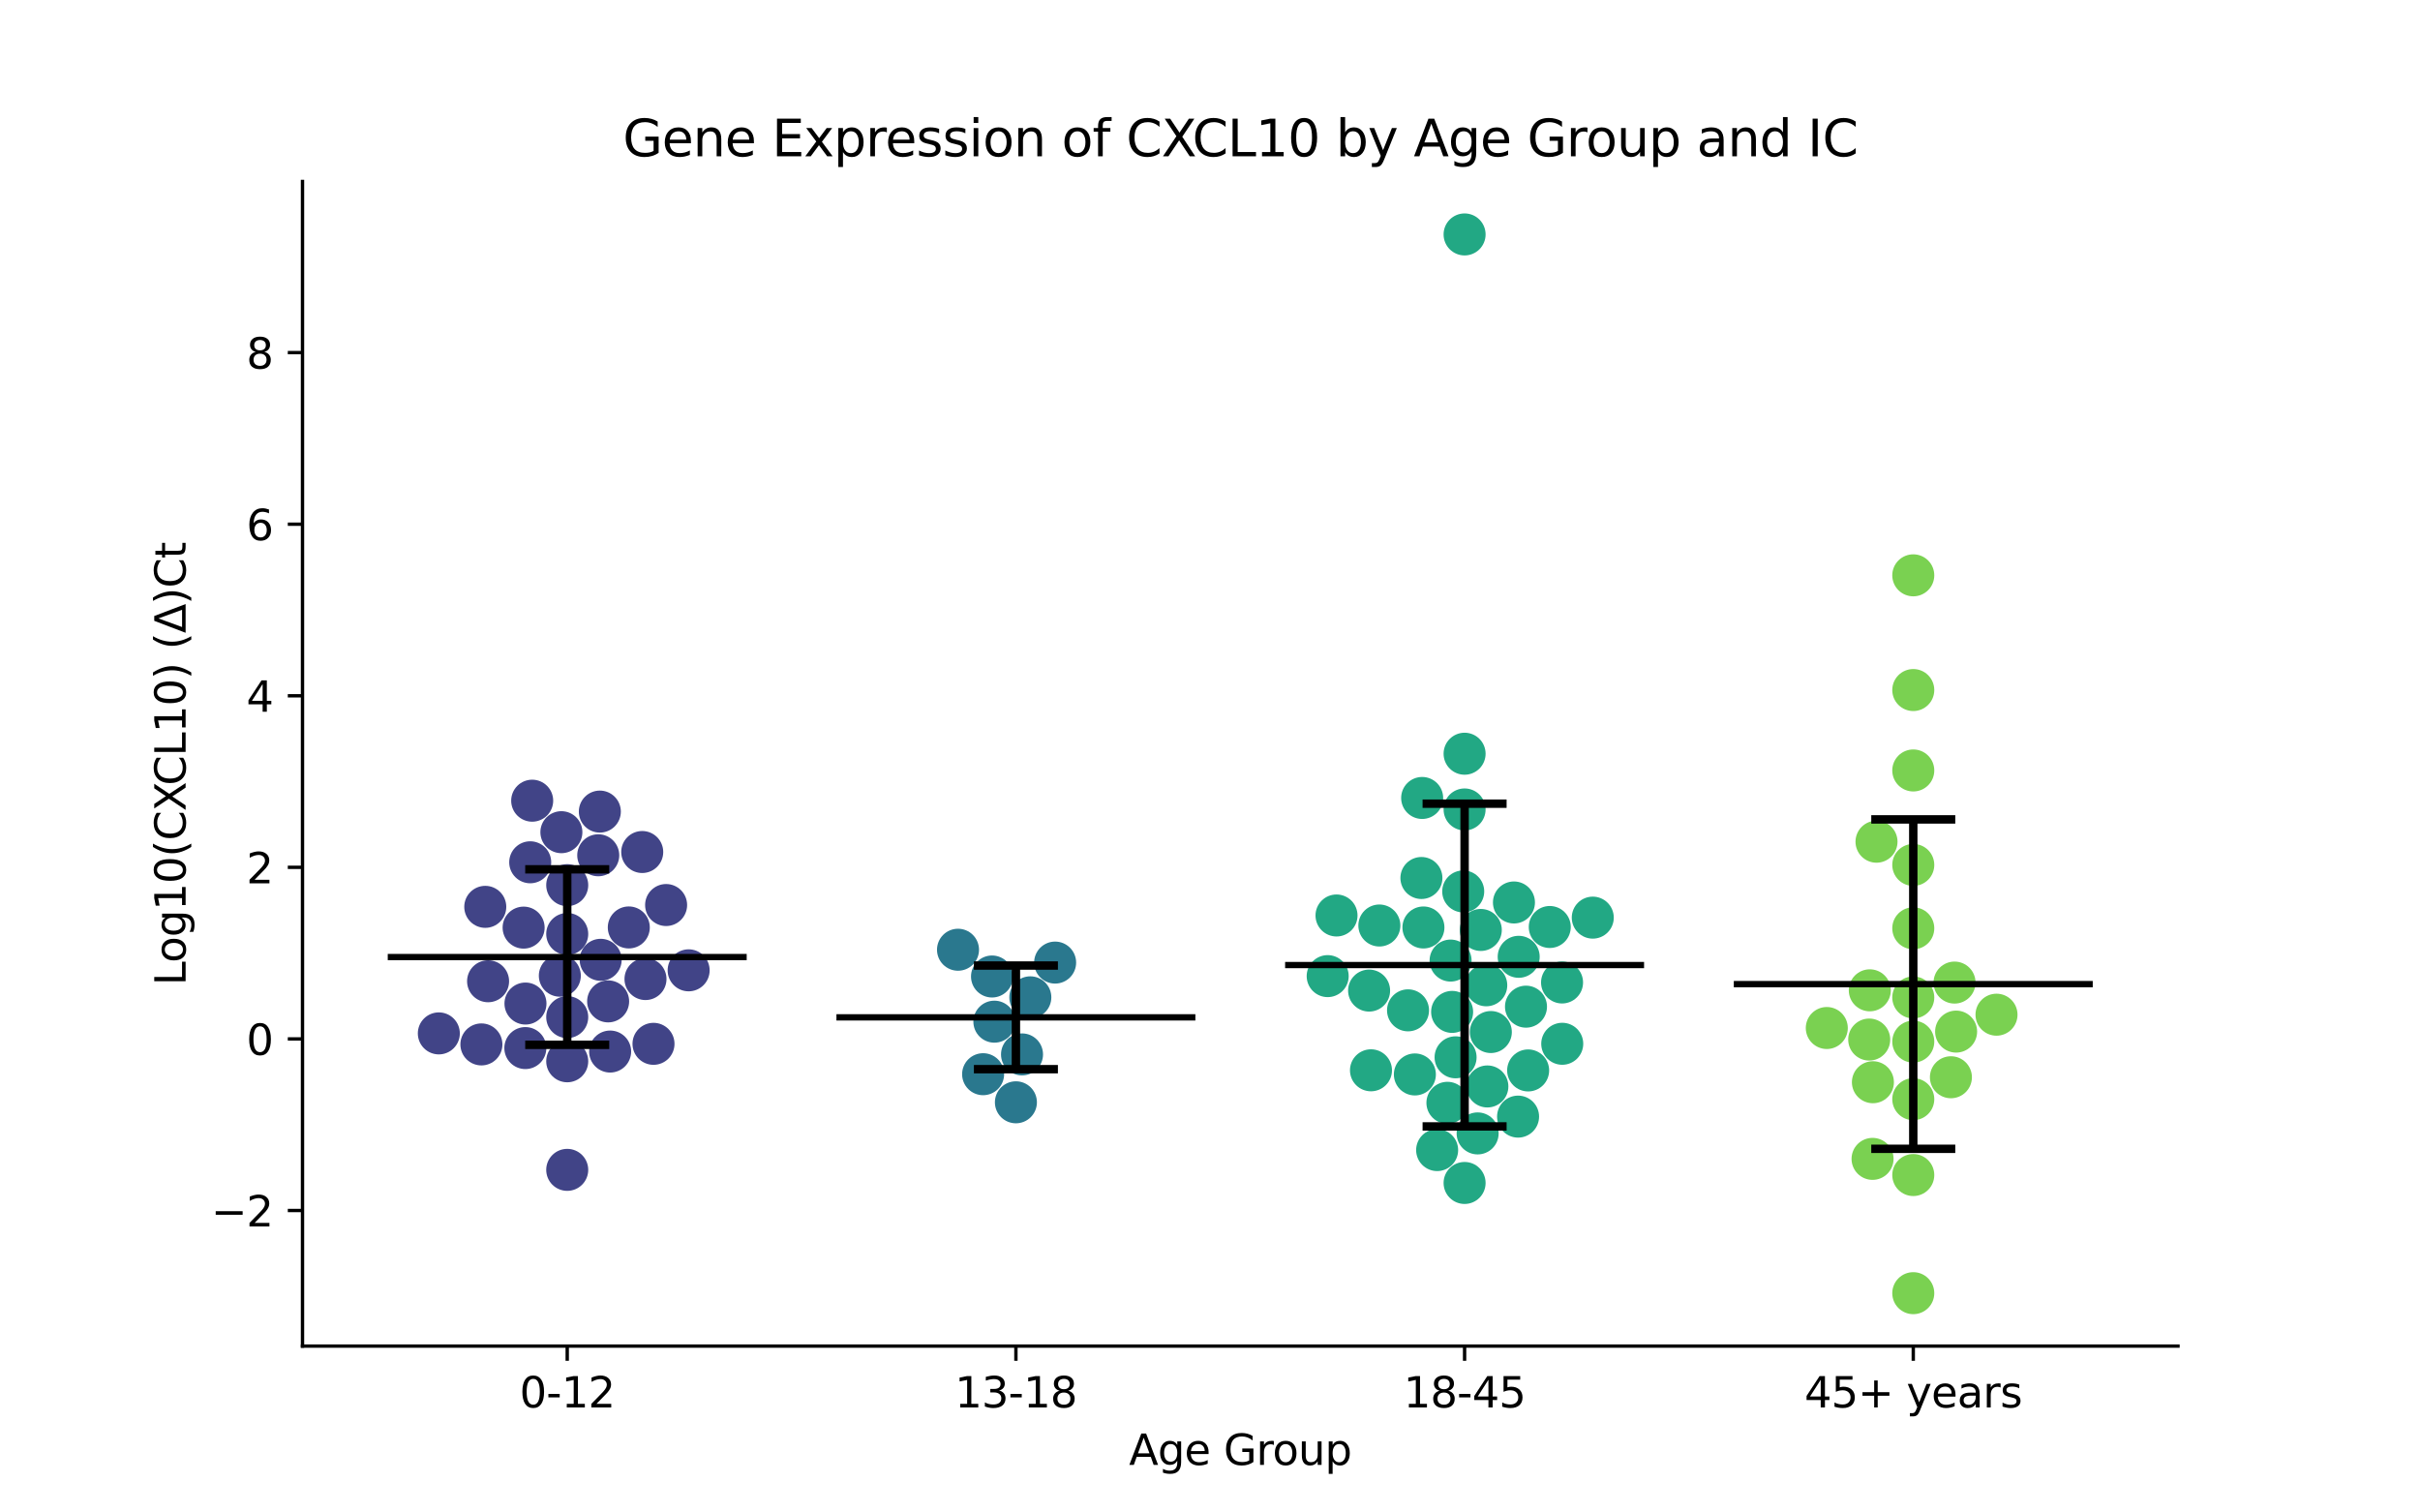 <?xml version="1.0" encoding="utf-8" standalone="no"?>
<!DOCTYPE svg PUBLIC "-//W3C//DTD SVG 1.1//EN"
  "http://www.w3.org/Graphics/SVG/1.1/DTD/svg11.dtd">
<svg xmlns:xlink="http://www.w3.org/1999/xlink" width="576pt" height="360pt" viewBox="0 0 576 360" xmlns="http://www.w3.org/2000/svg" version="1.1">
 <defs>
  <style type="text/css">*{stroke-linejoin: round; stroke-linecap: butt}</style>
 </defs>
 <g id="figure_1">
  <g id="patch_1">
   <path d="M 0 360 
L 576 360 
L 576 0 
L 0 0 
z
" style="fill: #ffffff"/>
  </g>
  <g id="axes_1">
   <g id="patch_2">
    <path d="M 72 320.4 
L 518.4 320.4 
L 518.4 43.2 
L 72 43.2 
z
" style="fill: #ffffff"/>
   </g>
   <g id="PathCollection_1">
    <defs>
     <path id="C0_0_193b5cd03d" d="M 0 5 
C 1.326 5 2.598 4.473 3.536 3.536 
C 4.473 2.598 5 1.326 5 -0 
C 5 -1.326 4.473 -2.598 3.536 -3.536 
C 2.598 -4.473 1.326 -5 0 -5 
C -1.326 -5 -2.598 -4.473 -3.536 -3.536 
C -4.473 -2.598 -5 -1.326 -5 0 
C -5 1.326 -4.473 2.598 -3.536 3.536 
C -2.598 4.473 -1.326 5 0 5 
z
"/>
    </defs>
    <g clip-path="url(#pde33b743a6)">
     <use xlink:href="#C0_0_193b5cd03d" x="115.502" y="215.847" style="fill: #414487"/>
    </g>
    <g clip-path="url(#pde33b743a6)">
     <use xlink:href="#C0_0_193b5cd03d" x="124.63" y="220.789" style="fill: #414487"/>
    </g>
    <g clip-path="url(#pde33b743a6)">
     <use xlink:href="#C0_0_193b5cd03d" x="135.009" y="222.303" style="fill: #414487"/>
    </g>
    <g clip-path="url(#pde33b743a6)">
     <use xlink:href="#C0_0_193b5cd03d" x="163.909" y="230.956" style="fill: #414487"/>
    </g>
    <g clip-path="url(#pde33b743a6)">
     <use xlink:href="#C0_0_193b5cd03d" x="126.199" y="205.241" style="fill: #414487"/>
    </g>
    <g clip-path="url(#pde33b743a6)">
     <use xlink:href="#C0_0_193b5cd03d" x="133.619" y="198.076" style="fill: #414487"/>
    </g>
    <g clip-path="url(#pde33b743a6)">
     <use xlink:href="#C0_0_193b5cd03d" x="158.546" y="215.415" style="fill: #414487"/>
    </g>
    <g clip-path="url(#pde33b743a6)">
     <use xlink:href="#C0_0_193b5cd03d" x="135.009" y="252.606" style="fill: #414487"/>
    </g>
    <g clip-path="url(#pde33b743a6)">
     <use xlink:href="#C0_0_193b5cd03d" x="145.223" y="250.289" style="fill: #414487"/>
    </g>
    <g clip-path="url(#pde33b743a6)">
     <use xlink:href="#C0_0_193b5cd03d" x="135.009" y="242.092" style="fill: #414487"/>
    </g>
    <g clip-path="url(#pde33b743a6)">
     <use xlink:href="#C0_0_193b5cd03d" x="125.071" y="238.863" style="fill: #414487"/>
    </g>
    <g clip-path="url(#pde33b743a6)">
     <use xlink:href="#C0_0_193b5cd03d" x="155.544" y="248.451" style="fill: #414487"/>
    </g>
    <g clip-path="url(#pde33b743a6)">
     <use xlink:href="#C0_0_193b5cd03d" x="142.971" y="228.453" style="fill: #414487"/>
    </g>
    <g clip-path="url(#pde33b743a6)">
     <use xlink:href="#C0_0_193b5cd03d" x="135.009" y="278.449" style="fill: #414487"/>
    </g>
    <g clip-path="url(#pde33b743a6)">
     <use xlink:href="#C0_0_193b5cd03d" x="142.391" y="203.572" style="fill: #414487"/>
    </g>
    <g clip-path="url(#pde33b743a6)">
     <use xlink:href="#C0_0_193b5cd03d" x="144.746" y="238.35" style="fill: #414487"/>
    </g>
    <g clip-path="url(#pde33b743a6)">
     <use xlink:href="#C0_0_193b5cd03d" x="153.638" y="233.032" style="fill: #414487"/>
    </g>
    <g clip-path="url(#pde33b743a6)">
     <use xlink:href="#C0_0_193b5cd03d" x="152.86" y="202.796" style="fill: #414487"/>
    </g>
    <g clip-path="url(#pde33b743a6)">
     <use xlink:href="#C0_0_193b5cd03d" x="125.042" y="249.461" style="fill: #414487"/>
    </g>
    <g clip-path="url(#pde33b743a6)">
     <use xlink:href="#C0_0_193b5cd03d" x="135.009" y="210.683" style="fill: #414487"/>
    </g>
    <g clip-path="url(#pde33b743a6)">
     <use xlink:href="#C0_0_193b5cd03d" x="104.449" y="245.968" style="fill: #414487"/>
    </g>
    <g clip-path="url(#pde33b743a6)">
     <use xlink:href="#C0_0_193b5cd03d" x="126.669" y="190.58" style="fill: #414487"/>
    </g>
    <g clip-path="url(#pde33b743a6)">
     <use xlink:href="#C0_0_193b5cd03d" x="142.772" y="193.175" style="fill: #414487"/>
    </g>
    <g clip-path="url(#pde33b743a6)">
     <use xlink:href="#C0_0_193b5cd03d" x="114.581" y="248.591" style="fill: #414487"/>
    </g>
    <g clip-path="url(#pde33b743a6)">
     <use xlink:href="#C0_0_193b5cd03d" x="149.664" y="220.749" style="fill: #414487"/>
    </g>
    <g clip-path="url(#pde33b743a6)">
     <use xlink:href="#C0_0_193b5cd03d" x="116.172" y="233.556" style="fill: #414487"/>
    </g>
    <g clip-path="url(#pde33b743a6)">
     <use xlink:href="#C0_0_193b5cd03d" x="133.25" y="232.234" style="fill: #414487"/>
    </g>
   </g>
   <g id="PathCollection_2">
    <defs>
     <path id="C1_0_9155d4c96d" d="M 0 5 
C 1.326 5 2.598 4.473 3.536 3.536 
C 4.473 2.598 5 1.326 5 -0 
C 5 -1.326 4.473 -2.598 3.536 -3.536 
C 2.598 -4.473 1.326 -5 0 -5 
C -1.326 -5 -2.598 -4.473 -3.536 -3.536 
C -4.473 -2.598 -5 -1.326 -5 0 
C -5 1.326 -4.473 2.598 -3.536 3.536 
C -2.598 4.473 -1.326 5 0 5 
z
"/>
    </defs>
    <g clip-path="url(#pde33b743a6)">
     <use xlink:href="#C1_0_9155d4c96d" x="233.997" y="255.681" style="fill: #2a788e"/>
    </g>
    <g clip-path="url(#pde33b743a6)">
     <use xlink:href="#C1_0_9155d4c96d" x="236.117" y="232.425" style="fill: #2a788e"/>
    </g>
    <g clip-path="url(#pde33b743a6)">
     <use xlink:href="#C1_0_9155d4c96d" x="241.803" y="262.369" style="fill: #2a788e"/>
    </g>
    <g clip-path="url(#pde33b743a6)">
     <use xlink:href="#C1_0_9155d4c96d" x="228.022" y="226.056" style="fill: #2a788e"/>
    </g>
    <g clip-path="url(#pde33b743a6)">
     <use xlink:href="#C1_0_9155d4c96d" x="236.678" y="243.178" style="fill: #2a788e"/>
    </g>
    <g clip-path="url(#pde33b743a6)">
     <use xlink:href="#C1_0_9155d4c96d" x="251.138" y="229.113" style="fill: #2a788e"/>
    </g>
    <g clip-path="url(#pde33b743a6)">
     <use xlink:href="#C1_0_9155d4c96d" x="243.259" y="250.97" style="fill: #2a788e"/>
    </g>
    <g clip-path="url(#pde33b743a6)">
     <use xlink:href="#C1_0_9155d4c96d" x="245.235" y="237.383" style="fill: #2a788e"/>
    </g>
   </g>
   <g id="PathCollection_3">
    <defs>
     <path id="C2_0_fde3aa3982" d="M 0 5 
C 1.326 5 2.598 4.473 3.536 3.536 
C 4.473 2.598 5 1.326 5 -0 
C 5 -1.326 4.473 -2.598 3.536 -3.536 
C 2.598 -4.473 1.326 -5 0 -5 
C -1.326 -5 -2.598 -4.473 -3.536 -3.536 
C -4.473 -2.598 -5 -1.326 -5 0 
C -5 1.326 -4.473 2.598 -3.536 3.536 
C -2.598 4.473 -1.326 5 0 5 
z
"/>
    </defs>
    <g clip-path="url(#pde33b743a6)">
     <use xlink:href="#C2_0_fde3aa3982" x="345.628" y="240.851" style="fill: #22a884"/>
    </g>
    <g clip-path="url(#pde33b743a6)">
     <use xlink:href="#C2_0_fde3aa3982" x="345.264" y="228.635" style="fill: #22a884"/>
    </g>
    <g clip-path="url(#pde33b743a6)">
     <use xlink:href="#C2_0_fde3aa3982" x="361.327" y="265.776" style="fill: #22a884"/>
    </g>
    <g clip-path="url(#pde33b743a6)">
     <use xlink:href="#C2_0_fde3aa3982" x="354.017" y="258.597" style="fill: #22a884"/>
    </g>
    <g clip-path="url(#pde33b743a6)">
     <use xlink:href="#C2_0_fde3aa3982" x="348.597" y="55.8" style="fill: #22a884"/>
    </g>
    <g clip-path="url(#pde33b743a6)">
     <use xlink:href="#C2_0_fde3aa3982" x="336.764" y="255.738" style="fill: #22a884"/>
    </g>
    <g clip-path="url(#pde33b743a6)">
     <use xlink:href="#C2_0_fde3aa3982" x="371.839" y="248.439" style="fill: #22a884"/>
    </g>
    <g clip-path="url(#pde33b743a6)">
     <use xlink:href="#C2_0_fde3aa3982" x="368.87" y="220.642" style="fill: #22a884"/>
    </g>
    <g clip-path="url(#pde33b743a6)">
     <use xlink:href="#C2_0_fde3aa3982" x="316.01" y="232.335" style="fill: #22a884"/>
    </g>
    <g clip-path="url(#pde33b743a6)">
     <use xlink:href="#C2_0_fde3aa3982" x="335.135" y="240.48" style="fill: #22a884"/>
    </g>
    <g clip-path="url(#pde33b743a6)">
     <use xlink:href="#C2_0_fde3aa3982" x="363.211" y="239.606" style="fill: #22a884"/>
    </g>
    <g clip-path="url(#pde33b743a6)">
     <use xlink:href="#C2_0_fde3aa3982" x="361.473" y="227.739" style="fill: #22a884"/>
    </g>
    <g clip-path="url(#pde33b743a6)">
     <use xlink:href="#C2_0_fde3aa3982" x="363.724" y="254.784" style="fill: #22a884"/>
    </g>
    <g clip-path="url(#pde33b743a6)">
     <use xlink:href="#C2_0_fde3aa3982" x="318.113" y="217.902" style="fill: #22a884"/>
    </g>
    <g clip-path="url(#pde33b743a6)">
     <use xlink:href="#C2_0_fde3aa3982" x="342.063" y="273.74" style="fill: #22a884"/>
    </g>
    <g clip-path="url(#pde33b743a6)">
     <use xlink:href="#C2_0_fde3aa3982" x="360.344" y="214.805" style="fill: #22a884"/>
    </g>
    <g clip-path="url(#pde33b743a6)">
     <use xlink:href="#C2_0_fde3aa3982" x="348.269" y="212.177" style="fill: #22a884"/>
    </g>
    <g clip-path="url(#pde33b743a6)">
     <use xlink:href="#C2_0_fde3aa3982" x="346.454" y="251.66" style="fill: #22a884"/>
    </g>
    <g clip-path="url(#pde33b743a6)">
     <use xlink:href="#C2_0_fde3aa3982" x="338.799" y="220.755" style="fill: #22a884"/>
    </g>
    <g clip-path="url(#pde33b743a6)">
     <use xlink:href="#C2_0_fde3aa3982" x="348.597" y="179.401" style="fill: #22a884"/>
    </g>
    <g clip-path="url(#pde33b743a6)">
     <use xlink:href="#C2_0_fde3aa3982" x="354.843" y="245.645" style="fill: #22a884"/>
    </g>
    <g clip-path="url(#pde33b743a6)">
     <use xlink:href="#C2_0_fde3aa3982" x="379.107" y="218.414" style="fill: #22a884"/>
    </g>
    <g clip-path="url(#pde33b743a6)">
     <use xlink:href="#C2_0_fde3aa3982" x="326.315" y="254.752" style="fill: #22a884"/>
    </g>
    <g clip-path="url(#pde33b743a6)">
     <use xlink:href="#C2_0_fde3aa3982" x="352.454" y="221.348" style="fill: #22a884"/>
    </g>
    <g clip-path="url(#pde33b743a6)">
     <use xlink:href="#C2_0_fde3aa3982" x="351.702" y="269.774" style="fill: #22a884"/>
    </g>
    <g clip-path="url(#pde33b743a6)">
     <use xlink:href="#C2_0_fde3aa3982" x="348.597" y="281.568" style="fill: #22a884"/>
    </g>
    <g clip-path="url(#pde33b743a6)">
     <use xlink:href="#C2_0_fde3aa3982" x="338.498" y="189.929" style="fill: #22a884"/>
    </g>
    <g clip-path="url(#pde33b743a6)">
     <use xlink:href="#C2_0_fde3aa3982" x="325.869" y="235.778" style="fill: #22a884"/>
    </g>
    <g clip-path="url(#pde33b743a6)">
     <use xlink:href="#C2_0_fde3aa3982" x="348.597" y="192.664" style="fill: #22a884"/>
    </g>
    <g clip-path="url(#pde33b743a6)">
     <use xlink:href="#C2_0_fde3aa3982" x="328.311" y="220.286" style="fill: #22a884"/>
    </g>
    <g clip-path="url(#pde33b743a6)">
     <use xlink:href="#C2_0_fde3aa3982" x="353.754" y="234.518" style="fill: #22a884"/>
    </g>
    <g clip-path="url(#pde33b743a6)">
     <use xlink:href="#C2_0_fde3aa3982" x="338.32" y="208.98" style="fill: #22a884"/>
    </g>
    <g clip-path="url(#pde33b743a6)">
     <use xlink:href="#C2_0_fde3aa3982" x="371.795" y="233.847" style="fill: #22a884"/>
    </g>
    <g clip-path="url(#pde33b743a6)">
     <use xlink:href="#C2_0_fde3aa3982" x="344.51" y="262.489" style="fill: #22a884"/>
    </g>
   </g>
   <g id="PathCollection_4">
    <defs>
     <path id="C3_0_e928816b94" d="M 0 5 
C 1.326 5 2.598 4.473 3.536 3.536 
C 4.473 2.598 5 1.326 5 -0 
C 5 -1.326 4.473 -2.598 3.536 -3.536 
C 2.598 -4.473 1.326 -5 0 -5 
C -1.326 -5 -2.598 -4.473 -3.536 -3.536 
C -4.473 -2.598 -5 -1.326 -5 0 
C -5 1.326 -4.473 2.598 -3.536 3.536 
C -2.598 4.473 -1.326 5 0 5 
z
"/>
    </defs>
    <g clip-path="url(#pde33b743a6)">
     <use xlink:href="#C3_0_e928816b94" x="455.391" y="307.8" style="fill: #7ad151"/>
    </g>
    <g clip-path="url(#pde33b743a6)">
     <use xlink:href="#C3_0_e928816b94" x="434.808" y="244.687" style="fill: #7ad151"/>
    </g>
    <g clip-path="url(#pde33b743a6)">
     <use xlink:href="#C3_0_e928816b94" x="444.904" y="247.435" style="fill: #7ad151"/>
    </g>
    <g clip-path="url(#pde33b743a6)">
     <use xlink:href="#C3_0_e928816b94" x="455.391" y="247.925" style="fill: #7ad151"/>
    </g>
    <g clip-path="url(#pde33b743a6)">
     <use xlink:href="#C3_0_e928816b94" x="455.391" y="205.869" style="fill: #7ad151"/>
    </g>
    <g clip-path="url(#pde33b743a6)">
     <use xlink:href="#C3_0_e928816b94" x="455.391" y="261.624" style="fill: #7ad151"/>
    </g>
    <g clip-path="url(#pde33b743a6)">
     <use xlink:href="#C3_0_e928816b94" x="445.044" y="235.715" style="fill: #7ad151"/>
    </g>
    <g clip-path="url(#pde33b743a6)">
     <use xlink:href="#C3_0_e928816b94" x="455.391" y="279.683" style="fill: #7ad151"/>
    </g>
    <g clip-path="url(#pde33b743a6)">
     <use xlink:href="#C3_0_e928816b94" x="465.212" y="233.873" style="fill: #7ad151"/>
    </g>
    <g clip-path="url(#pde33b743a6)">
     <use xlink:href="#C3_0_e928816b94" x="455.391" y="237.412" style="fill: #7ad151"/>
    </g>
    <g clip-path="url(#pde33b743a6)">
     <use xlink:href="#C3_0_e928816b94" x="445.783" y="257.591" style="fill: #7ad151"/>
    </g>
    <g clip-path="url(#pde33b743a6)">
     <use xlink:href="#C3_0_e928816b94" x="475.201" y="241.516" style="fill: #7ad151"/>
    </g>
    <g clip-path="url(#pde33b743a6)">
     <use xlink:href="#C3_0_e928816b94" x="446.641" y="200.342" style="fill: #7ad151"/>
    </g>
    <g clip-path="url(#pde33b743a6)">
     <use xlink:href="#C3_0_e928816b94" x="455.391" y="183.384" style="fill: #7ad151"/>
    </g>
    <g clip-path="url(#pde33b743a6)">
     <use xlink:href="#C3_0_e928816b94" x="455.391" y="136.939" style="fill: #7ad151"/>
    </g>
    <g clip-path="url(#pde33b743a6)">
     <use xlink:href="#C3_0_e928816b94" x="465.588" y="245.54" style="fill: #7ad151"/>
    </g>
    <g clip-path="url(#pde33b743a6)">
     <use xlink:href="#C3_0_e928816b94" x="455.391" y="220.953" style="fill: #7ad151"/>
    </g>
    <g clip-path="url(#pde33b743a6)">
     <use xlink:href="#C3_0_e928816b94" x="464.35" y="256.408" style="fill: #7ad151"/>
    </g>
    <g clip-path="url(#pde33b743a6)">
     <use xlink:href="#C3_0_e928816b94" x="455.391" y="164.243" style="fill: #7ad151"/>
    </g>
    <g clip-path="url(#pde33b743a6)">
     <use xlink:href="#C3_0_e928816b94" x="445.7" y="275.834" style="fill: #7ad151"/>
    </g>
   </g>
   <g id="matplotlib.axis_1">
    <g id="xtick_1">
     <g id="line2d_1">
      <defs>
       <path id="m71edc3d0af" d="M 0 0 
L 0 3.5 
" style="stroke: #000000; stroke-width: 0.8"/>
      </defs>
      <g>
       <use xlink:href="#m71edc3d0af" x="135.009" y="320.4" style="stroke: #000000; stroke-width: 0.8"/>
      </g>
     </g>
     <g id="text_1">
      <!-- 0-12 -->
      <g transform="translate(123.661 334.998) scale(0.1 -0.1)">
       <defs>
        <path id="DejaVuSans-30" d="M 2034 4250 
Q 1547 4250 1301 3770 
Q 1056 3291 1056 2328 
Q 1056 1369 1301 889 
Q 1547 409 2034 409 
Q 2525 409 2770 889 
Q 3016 1369 3016 2328 
Q 3016 3291 2770 3770 
Q 2525 4250 2034 4250 
z
M 2034 4750 
Q 2819 4750 3233 4129 
Q 3647 3509 3647 2328 
Q 3647 1150 3233 529 
Q 2819 -91 2034 -91 
Q 1250 -91 836 529 
Q 422 1150 422 2328 
Q 422 3509 836 4129 
Q 1250 4750 2034 4750 
z
" transform="scale(0.016)"/>
        <path id="DejaVuSans-2d" d="M 313 2009 
L 1997 2009 
L 1997 1497 
L 313 1497 
L 313 2009 
z
" transform="scale(0.016)"/>
        <path id="DejaVuSans-31" d="M 794 531 
L 1825 531 
L 1825 4091 
L 703 3866 
L 703 4441 
L 1819 4666 
L 2450 4666 
L 2450 531 
L 3481 531 
L 3481 0 
L 794 0 
L 794 531 
z
" transform="scale(0.016)"/>
        <path id="DejaVuSans-32" d="M 1228 531 
L 3431 531 
L 3431 0 
L 469 0 
L 469 531 
Q 828 903 1448 1529 
Q 2069 2156 2228 2338 
Q 2531 2678 2651 2914 
Q 2772 3150 2772 3378 
Q 2772 3750 2511 3984 
Q 2250 4219 1831 4219 
Q 1534 4219 1204 4116 
Q 875 4013 500 3803 
L 500 4441 
Q 881 4594 1212 4672 
Q 1544 4750 1819 4750 
Q 2544 4750 2975 4387 
Q 3406 4025 3406 3419 
Q 3406 3131 3298 2873 
Q 3191 2616 2906 2266 
Q 2828 2175 2409 1742 
Q 1991 1309 1228 531 
z
" transform="scale(0.016)"/>
       </defs>
       <use xlink:href="#DejaVuSans-30"/>
       <use xlink:href="#DejaVuSans-2d" x="63.623"/>
       <use xlink:href="#DejaVuSans-31" x="99.707"/>
       <use xlink:href="#DejaVuSans-32" x="163.33"/>
      </g>
     </g>
    </g>
    <g id="xtick_2">
     <g id="line2d_2">
      <g>
       <use xlink:href="#m71edc3d0af" x="241.803" y="320.4" style="stroke: #000000; stroke-width: 0.8"/>
      </g>
     </g>
     <g id="text_2">
      <!-- 13-18 -->
      <g transform="translate(227.274 334.998) scale(0.1 -0.1)">
       <defs>
        <path id="DejaVuSans-33" d="M 2597 2516 
Q 3050 2419 3304 2112 
Q 3559 1806 3559 1356 
Q 3559 666 3084 287 
Q 2609 -91 1734 -91 
Q 1441 -91 1130 -33 
Q 819 25 488 141 
L 488 750 
Q 750 597 1062 519 
Q 1375 441 1716 441 
Q 2309 441 2620 675 
Q 2931 909 2931 1356 
Q 2931 1769 2642 2001 
Q 2353 2234 1838 2234 
L 1294 2234 
L 1294 2753 
L 1863 2753 
Q 2328 2753 2575 2939 
Q 2822 3125 2822 3475 
Q 2822 3834 2567 4026 
Q 2313 4219 1838 4219 
Q 1578 4219 1281 4162 
Q 984 4106 628 3988 
L 628 4550 
Q 988 4650 1302 4700 
Q 1616 4750 1894 4750 
Q 2613 4750 3031 4423 
Q 3450 4097 3450 3541 
Q 3450 3153 3228 2886 
Q 3006 2619 2597 2516 
z
" transform="scale(0.016)"/>
        <path id="DejaVuSans-38" d="M 2034 2216 
Q 1584 2216 1326 1975 
Q 1069 1734 1069 1313 
Q 1069 891 1326 650 
Q 1584 409 2034 409 
Q 2484 409 2743 651 
Q 3003 894 3003 1313 
Q 3003 1734 2745 1975 
Q 2488 2216 2034 2216 
z
M 1403 2484 
Q 997 2584 770 2862 
Q 544 3141 544 3541 
Q 544 4100 942 4425 
Q 1341 4750 2034 4750 
Q 2731 4750 3128 4425 
Q 3525 4100 3525 3541 
Q 3525 3141 3298 2862 
Q 3072 2584 2669 2484 
Q 3125 2378 3379 2068 
Q 3634 1759 3634 1313 
Q 3634 634 3220 271 
Q 2806 -91 2034 -91 
Q 1263 -91 848 271 
Q 434 634 434 1313 
Q 434 1759 690 2068 
Q 947 2378 1403 2484 
z
M 1172 3481 
Q 1172 3119 1398 2916 
Q 1625 2713 2034 2713 
Q 2441 2713 2670 2916 
Q 2900 3119 2900 3481 
Q 2900 3844 2670 4047 
Q 2441 4250 2034 4250 
Q 1625 4250 1398 4047 
Q 1172 3844 1172 3481 
z
" transform="scale(0.016)"/>
       </defs>
       <use xlink:href="#DejaVuSans-31"/>
       <use xlink:href="#DejaVuSans-33" x="63.623"/>
       <use xlink:href="#DejaVuSans-2d" x="127.246"/>
       <use xlink:href="#DejaVuSans-31" x="163.33"/>
       <use xlink:href="#DejaVuSans-38" x="226.953"/>
      </g>
     </g>
    </g>
    <g id="xtick_3">
     <g id="line2d_3">
      <g>
       <use xlink:href="#m71edc3d0af" x="348.597" y="320.4" style="stroke: #000000; stroke-width: 0.8"/>
      </g>
     </g>
     <g id="text_3">
      <!-- 18-45 -->
      <g transform="translate(334.068 334.998) scale(0.1 -0.1)">
       <defs>
        <path id="DejaVuSans-34" d="M 2419 4116 
L 825 1625 
L 2419 1625 
L 2419 4116 
z
M 2253 4666 
L 3047 4666 
L 3047 1625 
L 3713 1625 
L 3713 1100 
L 3047 1100 
L 3047 0 
L 2419 0 
L 2419 1100 
L 313 1100 
L 313 1709 
L 2253 4666 
z
" transform="scale(0.016)"/>
        <path id="DejaVuSans-35" d="M 691 4666 
L 3169 4666 
L 3169 4134 
L 1269 4134 
L 1269 2991 
Q 1406 3038 1543 3061 
Q 1681 3084 1819 3084 
Q 2600 3084 3056 2656 
Q 3513 2228 3513 1497 
Q 3513 744 3044 326 
Q 2575 -91 1722 -91 
Q 1428 -91 1123 -41 
Q 819 9 494 109 
L 494 744 
Q 775 591 1075 516 
Q 1375 441 1709 441 
Q 2250 441 2565 725 
Q 2881 1009 2881 1497 
Q 2881 1984 2565 2268 
Q 2250 2553 1709 2553 
Q 1456 2553 1204 2497 
Q 953 2441 691 2322 
L 691 4666 
z
" transform="scale(0.016)"/>
       </defs>
       <use xlink:href="#DejaVuSans-31"/>
       <use xlink:href="#DejaVuSans-38" x="63.623"/>
       <use xlink:href="#DejaVuSans-2d" x="127.246"/>
       <use xlink:href="#DejaVuSans-34" x="163.33"/>
       <use xlink:href="#DejaVuSans-35" x="226.953"/>
      </g>
     </g>
    </g>
    <g id="xtick_4">
     <g id="line2d_4">
      <g>
       <use xlink:href="#m71edc3d0af" x="455.391" y="320.4" style="stroke: #000000; stroke-width: 0.8"/>
      </g>
     </g>
     <g id="text_4">
      <!-- 45+ years -->
      <g transform="translate(429.49 334.998) scale(0.1 -0.1)">
       <defs>
        <path id="DejaVuSans-2b" d="M 2944 4013 
L 2944 2272 
L 4684 2272 
L 4684 1741 
L 2944 1741 
L 2944 0 
L 2419 0 
L 2419 1741 
L 678 1741 
L 678 2272 
L 2419 2272 
L 2419 4013 
L 2944 4013 
z
" transform="scale(0.016)"/>
        <path id="DejaVuSans-20" transform="scale(0.016)"/>
        <path id="DejaVuSans-79" d="M 2059 -325 
Q 1816 -950 1584 -1140 
Q 1353 -1331 966 -1331 
L 506 -1331 
L 506 -850 
L 844 -850 
Q 1081 -850 1212 -737 
Q 1344 -625 1503 -206 
L 1606 56 
L 191 3500 
L 800 3500 
L 1894 763 
L 2988 3500 
L 3597 3500 
L 2059 -325 
z
" transform="scale(0.016)"/>
        <path id="DejaVuSans-65" d="M 3597 1894 
L 3597 1613 
L 953 1613 
Q 991 1019 1311 708 
Q 1631 397 2203 397 
Q 2534 397 2845 478 
Q 3156 559 3463 722 
L 3463 178 
Q 3153 47 2828 -22 
Q 2503 -91 2169 -91 
Q 1331 -91 842 396 
Q 353 884 353 1716 
Q 353 2575 817 3079 
Q 1281 3584 2069 3584 
Q 2775 3584 3186 3129 
Q 3597 2675 3597 1894 
z
M 3022 2063 
Q 3016 2534 2758 2815 
Q 2500 3097 2075 3097 
Q 1594 3097 1305 2825 
Q 1016 2553 972 2059 
L 3022 2063 
z
" transform="scale(0.016)"/>
        <path id="DejaVuSans-61" d="M 2194 1759 
Q 1497 1759 1228 1600 
Q 959 1441 959 1056 
Q 959 750 1161 570 
Q 1363 391 1709 391 
Q 2188 391 2477 730 
Q 2766 1069 2766 1631 
L 2766 1759 
L 2194 1759 
z
M 3341 1997 
L 3341 0 
L 2766 0 
L 2766 531 
Q 2569 213 2275 61 
Q 1981 -91 1556 -91 
Q 1019 -91 701 211 
Q 384 513 384 1019 
Q 384 1609 779 1909 
Q 1175 2209 1959 2209 
L 2766 2209 
L 2766 2266 
Q 2766 2663 2505 2880 
Q 2244 3097 1772 3097 
Q 1472 3097 1187 3025 
Q 903 2953 641 2809 
L 641 3341 
Q 956 3463 1253 3523 
Q 1550 3584 1831 3584 
Q 2591 3584 2966 3190 
Q 3341 2797 3341 1997 
z
" transform="scale(0.016)"/>
        <path id="DejaVuSans-72" d="M 2631 2963 
Q 2534 3019 2420 3045 
Q 2306 3072 2169 3072 
Q 1681 3072 1420 2755 
Q 1159 2438 1159 1844 
L 1159 0 
L 581 0 
L 581 3500 
L 1159 3500 
L 1159 2956 
Q 1341 3275 1631 3429 
Q 1922 3584 2338 3584 
Q 2397 3584 2469 3576 
Q 2541 3569 2628 3553 
L 2631 2963 
z
" transform="scale(0.016)"/>
        <path id="DejaVuSans-73" d="M 2834 3397 
L 2834 2853 
Q 2591 2978 2328 3040 
Q 2066 3103 1784 3103 
Q 1356 3103 1142 2972 
Q 928 2841 928 2578 
Q 928 2378 1081 2264 
Q 1234 2150 1697 2047 
L 1894 2003 
Q 2506 1872 2764 1633 
Q 3022 1394 3022 966 
Q 3022 478 2636 193 
Q 2250 -91 1575 -91 
Q 1294 -91 989 -36 
Q 684 19 347 128 
L 347 722 
Q 666 556 975 473 
Q 1284 391 1588 391 
Q 1994 391 2212 530 
Q 2431 669 2431 922 
Q 2431 1156 2273 1281 
Q 2116 1406 1581 1522 
L 1381 1569 
Q 847 1681 609 1914 
Q 372 2147 372 2553 
Q 372 3047 722 3315 
Q 1072 3584 1716 3584 
Q 2034 3584 2315 3537 
Q 2597 3491 2834 3397 
z
" transform="scale(0.016)"/>
       </defs>
       <use xlink:href="#DejaVuSans-34"/>
       <use xlink:href="#DejaVuSans-35" x="63.623"/>
       <use xlink:href="#DejaVuSans-2b" x="127.246"/>
       <use xlink:href="#DejaVuSans-20" x="211.035"/>
       <use xlink:href="#DejaVuSans-79" x="242.822"/>
       <use xlink:href="#DejaVuSans-65" x="302.002"/>
       <use xlink:href="#DejaVuSans-61" x="363.525"/>
       <use xlink:href="#DejaVuSans-72" x="424.805"/>
       <use xlink:href="#DejaVuSans-73" x="465.918"/>
      </g>
     </g>
    </g>
    <g id="text_5">
     <!-- Age Group -->
     <g transform="translate(268.72 348.677) scale(0.1 -0.1)">
      <defs>
       <path id="DejaVuSans-41" d="M 2188 4044 
L 1331 1722 
L 3047 1722 
L 2188 4044 
z
M 1831 4666 
L 2547 4666 
L 4325 0 
L 3669 0 
L 3244 1197 
L 1141 1197 
L 716 0 
L 50 0 
L 1831 4666 
z
" transform="scale(0.016)"/>
       <path id="DejaVuSans-67" d="M 2906 1791 
Q 2906 2416 2648 2759 
Q 2391 3103 1925 3103 
Q 1463 3103 1205 2759 
Q 947 2416 947 1791 
Q 947 1169 1205 825 
Q 1463 481 1925 481 
Q 2391 481 2648 825 
Q 2906 1169 2906 1791 
z
M 3481 434 
Q 3481 -459 3084 -895 
Q 2688 -1331 1869 -1331 
Q 1566 -1331 1297 -1286 
Q 1028 -1241 775 -1147 
L 775 -588 
Q 1028 -725 1275 -790 
Q 1522 -856 1778 -856 
Q 2344 -856 2625 -561 
Q 2906 -266 2906 331 
L 2906 616 
Q 2728 306 2450 153 
Q 2172 0 1784 0 
Q 1141 0 747 490 
Q 353 981 353 1791 
Q 353 2603 747 3093 
Q 1141 3584 1784 3584 
Q 2172 3584 2450 3431 
Q 2728 3278 2906 2969 
L 2906 3500 
L 3481 3500 
L 3481 434 
z
" transform="scale(0.016)"/>
       <path id="DejaVuSans-47" d="M 3809 666 
L 3809 1919 
L 2778 1919 
L 2778 2438 
L 4434 2438 
L 4434 434 
Q 4069 175 3628 42 
Q 3188 -91 2688 -91 
Q 1594 -91 976 548 
Q 359 1188 359 2328 
Q 359 3472 976 4111 
Q 1594 4750 2688 4750 
Q 3144 4750 3555 4637 
Q 3966 4525 4313 4306 
L 4313 3634 
Q 3963 3931 3569 4081 
Q 3175 4231 2741 4231 
Q 1884 4231 1454 3753 
Q 1025 3275 1025 2328 
Q 1025 1384 1454 906 
Q 1884 428 2741 428 
Q 3075 428 3337 486 
Q 3600 544 3809 666 
z
" transform="scale(0.016)"/>
       <path id="DejaVuSans-6f" d="M 1959 3097 
Q 1497 3097 1228 2736 
Q 959 2375 959 1747 
Q 959 1119 1226 758 
Q 1494 397 1959 397 
Q 2419 397 2687 759 
Q 2956 1122 2956 1747 
Q 2956 2369 2687 2733 
Q 2419 3097 1959 3097 
z
M 1959 3584 
Q 2709 3584 3137 3096 
Q 3566 2609 3566 1747 
Q 3566 888 3137 398 
Q 2709 -91 1959 -91 
Q 1206 -91 779 398 
Q 353 888 353 1747 
Q 353 2609 779 3096 
Q 1206 3584 1959 3584 
z
" transform="scale(0.016)"/>
       <path id="DejaVuSans-75" d="M 544 1381 
L 544 3500 
L 1119 3500 
L 1119 1403 
Q 1119 906 1312 657 
Q 1506 409 1894 409 
Q 2359 409 2629 706 
Q 2900 1003 2900 1516 
L 2900 3500 
L 3475 3500 
L 3475 0 
L 2900 0 
L 2900 538 
Q 2691 219 2414 64 
Q 2138 -91 1772 -91 
Q 1169 -91 856 284 
Q 544 659 544 1381 
z
M 1991 3584 
L 1991 3584 
z
" transform="scale(0.016)"/>
       <path id="DejaVuSans-70" d="M 1159 525 
L 1159 -1331 
L 581 -1331 
L 581 3500 
L 1159 3500 
L 1159 2969 
Q 1341 3281 1617 3432 
Q 1894 3584 2278 3584 
Q 2916 3584 3314 3078 
Q 3713 2572 3713 1747 
Q 3713 922 3314 415 
Q 2916 -91 2278 -91 
Q 1894 -91 1617 61 
Q 1341 213 1159 525 
z
M 3116 1747 
Q 3116 2381 2855 2742 
Q 2594 3103 2138 3103 
Q 1681 3103 1420 2742 
Q 1159 2381 1159 1747 
Q 1159 1113 1420 752 
Q 1681 391 2138 391 
Q 2594 391 2855 752 
Q 3116 1113 3116 1747 
z
" transform="scale(0.016)"/>
      </defs>
      <use xlink:href="#DejaVuSans-41"/>
      <use xlink:href="#DejaVuSans-67" x="68.408"/>
      <use xlink:href="#DejaVuSans-65" x="131.885"/>
      <use xlink:href="#DejaVuSans-20" x="193.408"/>
      <use xlink:href="#DejaVuSans-47" x="225.195"/>
      <use xlink:href="#DejaVuSans-72" x="302.686"/>
      <use xlink:href="#DejaVuSans-6f" x="341.549"/>
      <use xlink:href="#DejaVuSans-75" x="402.73"/>
      <use xlink:href="#DejaVuSans-70" x="466.109"/>
     </g>
    </g>
   </g>
   <g id="matplotlib.axis_2">
    <g id="ytick_1">
     <g id="line2d_5">
      <defs>
       <path id="mab71245429" d="M 0 0 
L -3.5 0 
" style="stroke: #000000; stroke-width: 0.8"/>
      </defs>
      <g>
       <use xlink:href="#mab71245429" x="72" y="288.124" style="stroke: #000000; stroke-width: 0.8"/>
      </g>
     </g>
     <g id="text_6">
      <!-- −2 -->
      <g transform="translate(50.258 291.923) scale(0.1 -0.1)">
       <defs>
        <path id="DejaVuSans-2212" d="M 678 2272 
L 4684 2272 
L 4684 1741 
L 678 1741 
L 678 2272 
z
" transform="scale(0.016)"/>
       </defs>
       <use xlink:href="#DejaVuSans-2212"/>
       <use xlink:href="#DejaVuSans-32" x="83.789"/>
      </g>
     </g>
    </g>
    <g id="ytick_2">
     <g id="line2d_6">
      <g>
       <use xlink:href="#mab71245429" x="72" y="247.285" style="stroke: #000000; stroke-width: 0.8"/>
      </g>
     </g>
     <g id="text_7">
      <!-- 0 -->
      <g transform="translate(58.638 251.084) scale(0.1 -0.1)">
       <use xlink:href="#DejaVuSans-30"/>
      </g>
     </g>
    </g>
    <g id="ytick_3">
     <g id="line2d_7">
      <g>
       <use xlink:href="#mab71245429" x="72" y="206.446" style="stroke: #000000; stroke-width: 0.8"/>
      </g>
     </g>
     <g id="text_8">
      <!-- 2 -->
      <g transform="translate(58.638 210.246) scale(0.1 -0.1)">
       <use xlink:href="#DejaVuSans-32"/>
      </g>
     </g>
    </g>
    <g id="ytick_4">
     <g id="line2d_8">
      <g>
       <use xlink:href="#mab71245429" x="72" y="165.608" style="stroke: #000000; stroke-width: 0.8"/>
      </g>
     </g>
     <g id="text_9">
      <!-- 4 -->
      <g transform="translate(58.638 169.407) scale(0.1 -0.1)">
       <use xlink:href="#DejaVuSans-34"/>
      </g>
     </g>
    </g>
    <g id="ytick_5">
     <g id="line2d_9">
      <g>
       <use xlink:href="#mab71245429" x="72" y="124.769" style="stroke: #000000; stroke-width: 0.8"/>
      </g>
     </g>
     <g id="text_10">
      <!-- 6 -->
      <g transform="translate(58.638 128.568) scale(0.1 -0.1)">
       <defs>
        <path id="DejaVuSans-36" d="M 2113 2584 
Q 1688 2584 1439 2293 
Q 1191 2003 1191 1497 
Q 1191 994 1439 701 
Q 1688 409 2113 409 
Q 2538 409 2786 701 
Q 3034 994 3034 1497 
Q 3034 2003 2786 2293 
Q 2538 2584 2113 2584 
z
M 3366 4563 
L 3366 3988 
Q 3128 4100 2886 4159 
Q 2644 4219 2406 4219 
Q 1781 4219 1451 3797 
Q 1122 3375 1075 2522 
Q 1259 2794 1537 2939 
Q 1816 3084 2150 3084 
Q 2853 3084 3261 2657 
Q 3669 2231 3669 1497 
Q 3669 778 3244 343 
Q 2819 -91 2113 -91 
Q 1303 -91 875 529 
Q 447 1150 447 2328 
Q 447 3434 972 4092 
Q 1497 4750 2381 4750 
Q 2619 4750 2861 4703 
Q 3103 4656 3366 4563 
z
" transform="scale(0.016)"/>
       </defs>
       <use xlink:href="#DejaVuSans-36"/>
      </g>
     </g>
    </g>
    <g id="ytick_6">
     <g id="line2d_10">
      <g>
       <use xlink:href="#mab71245429" x="72" y="83.93" style="stroke: #000000; stroke-width: 0.8"/>
      </g>
     </g>
     <g id="text_11">
      <!-- 8 -->
      <g transform="translate(58.638 87.73) scale(0.1 -0.1)">
       <use xlink:href="#DejaVuSans-38"/>
      </g>
     </g>
    </g>
    <g id="text_12">
     <!-- Log10(CXCL10) (Δ)Ct -->
     <g transform="translate(44.178 234.552) rotate(-90) scale(0.1 -0.1)">
      <defs>
       <path id="DejaVuSans-4c" d="M 628 4666 
L 1259 4666 
L 1259 531 
L 3531 531 
L 3531 0 
L 628 0 
L 628 4666 
z
" transform="scale(0.016)"/>
       <path id="DejaVuSans-28" d="M 1984 4856 
Q 1566 4138 1362 3434 
Q 1159 2731 1159 2009 
Q 1159 1288 1364 580 
Q 1569 -128 1984 -844 
L 1484 -844 
Q 1016 -109 783 600 
Q 550 1309 550 2009 
Q 550 2706 781 3412 
Q 1013 4119 1484 4856 
L 1984 4856 
z
" transform="scale(0.016)"/>
       <path id="DejaVuSans-43" d="M 4122 4306 
L 4122 3641 
Q 3803 3938 3442 4084 
Q 3081 4231 2675 4231 
Q 1875 4231 1450 3742 
Q 1025 3253 1025 2328 
Q 1025 1406 1450 917 
Q 1875 428 2675 428 
Q 3081 428 3442 575 
Q 3803 722 4122 1019 
L 4122 359 
Q 3791 134 3420 21 
Q 3050 -91 2638 -91 
Q 1578 -91 968 557 
Q 359 1206 359 2328 
Q 359 3453 968 4101 
Q 1578 4750 2638 4750 
Q 3056 4750 3426 4639 
Q 3797 4528 4122 4306 
z
" transform="scale(0.016)"/>
       <path id="DejaVuSans-58" d="M 403 4666 
L 1081 4666 
L 2241 2931 
L 3406 4666 
L 4084 4666 
L 2584 2425 
L 4184 0 
L 3506 0 
L 2194 1984 
L 872 0 
L 191 0 
L 1856 2491 
L 403 4666 
z
" transform="scale(0.016)"/>
       <path id="DejaVuSans-29" d="M 513 4856 
L 1013 4856 
Q 1481 4119 1714 3412 
Q 1947 2706 1947 2009 
Q 1947 1309 1714 600 
Q 1481 -109 1013 -844 
L 513 -844 
Q 928 -128 1133 580 
Q 1338 1288 1338 2009 
Q 1338 2731 1133 3434 
Q 928 4138 513 4856 
z
" transform="scale(0.016)"/>
       <path id="DejaVuSans-394" d="M 2188 4044 
L 906 525 
L 3472 525 
L 2188 4044 
z
M 50 0 
L 1831 4666 
L 2547 4666 
L 4325 0 
L 50 0 
z
" transform="scale(0.016)"/>
       <path id="DejaVuSans-74" d="M 1172 4494 
L 1172 3500 
L 2356 3500 
L 2356 3053 
L 1172 3053 
L 1172 1153 
Q 1172 725 1289 603 
Q 1406 481 1766 481 
L 2356 481 
L 2356 0 
L 1766 0 
Q 1100 0 847 248 
Q 594 497 594 1153 
L 594 3053 
L 172 3053 
L 172 3500 
L 594 3500 
L 594 4494 
L 1172 4494 
z
" transform="scale(0.016)"/>
      </defs>
      <use xlink:href="#DejaVuSans-4c"/>
      <use xlink:href="#DejaVuSans-6f" x="53.963"/>
      <use xlink:href="#DejaVuSans-67" x="115.145"/>
      <use xlink:href="#DejaVuSans-31" x="178.621"/>
      <use xlink:href="#DejaVuSans-30" x="242.244"/>
      <use xlink:href="#DejaVuSans-28" x="305.867"/>
      <use xlink:href="#DejaVuSans-43" x="344.881"/>
      <use xlink:href="#DejaVuSans-58" x="414.705"/>
      <use xlink:href="#DejaVuSans-43" x="475.961"/>
      <use xlink:href="#DejaVuSans-4c" x="545.785"/>
      <use xlink:href="#DejaVuSans-31" x="601.498"/>
      <use xlink:href="#DejaVuSans-30" x="665.121"/>
      <use xlink:href="#DejaVuSans-29" x="728.744"/>
      <use xlink:href="#DejaVuSans-20" x="767.758"/>
      <use xlink:href="#DejaVuSans-28" x="799.545"/>
      <use xlink:href="#DejaVuSans-394" x="838.559"/>
      <use xlink:href="#DejaVuSans-29" x="906.967"/>
      <use xlink:href="#DejaVuSans-43" x="945.98"/>
      <use xlink:href="#DejaVuSans-74" x="1015.805"/>
     </g>
    </g>
   </g>
   <g id="LineCollection_1">
    <path d="M 135.009 248.687 
L 135.009 206.911 
" clip-path="url(#pde33b743a6)" style="fill: none; stroke: #000000; stroke-width: 2"/>
   </g>
   <g id="line2d_11">
    <defs>
     <path id="m17968bf7a0" d="M 10 0 
L -10 -0 
" style="stroke: #000000; stroke-width: 2"/>
    </defs>
    <g clip-path="url(#pde33b743a6)">
     <use xlink:href="#m17968bf7a0" x="135.009" y="248.687" style="stroke: #000000; stroke-width: 2"/>
    </g>
   </g>
   <g id="line2d_12">
    <g clip-path="url(#pde33b743a6)">
     <use xlink:href="#m17968bf7a0" x="135.009" y="206.911" style="stroke: #000000; stroke-width: 2"/>
    </g>
   </g>
   <g id="LineCollection_2">
    <path d="M 92.291 227.799 
L 177.726 227.799 
" clip-path="url(#pde33b743a6)" style="fill: none; stroke: #000000; stroke-width: 1.5"/>
   </g>
   <g id="LineCollection_3">
    <path d="M 241.803 254.481 
L 241.803 229.813 
" clip-path="url(#pde33b743a6)" style="fill: none; stroke: #000000; stroke-width: 2"/>
   </g>
   <g id="line2d_13">
    <g clip-path="url(#pde33b743a6)">
     <use xlink:href="#m17968bf7a0" x="241.803" y="254.481" style="stroke: #000000; stroke-width: 2"/>
    </g>
   </g>
   <g id="line2d_14">
    <g clip-path="url(#pde33b743a6)">
     <use xlink:href="#m17968bf7a0" x="241.803" y="229.813" style="stroke: #000000; stroke-width: 2"/>
    </g>
   </g>
   <g id="LineCollection_4">
    <path d="M 199.085 242.147 
L 284.521 242.147 
" clip-path="url(#pde33b743a6)" style="fill: none; stroke: #000000; stroke-width: 1.5"/>
   </g>
   <g id="LineCollection_5">
    <path d="M 348.597 268.114 
L 348.597 191.289 
" clip-path="url(#pde33b743a6)" style="fill: none; stroke: #000000; stroke-width: 2"/>
   </g>
   <g id="line2d_15">
    <g clip-path="url(#pde33b743a6)">
     <use xlink:href="#m17968bf7a0" x="348.597" y="268.114" style="stroke: #000000; stroke-width: 2"/>
    </g>
   </g>
   <g id="line2d_16">
    <g clip-path="url(#pde33b743a6)">
     <use xlink:href="#m17968bf7a0" x="348.597" y="191.289" style="stroke: #000000; stroke-width: 2"/>
    </g>
   </g>
   <g id="LineCollection_6">
    <path d="M 305.879 229.702 
L 391.315 229.702 
" clip-path="url(#pde33b743a6)" style="fill: none; stroke: #000000; stroke-width: 1.5"/>
   </g>
   <g id="LineCollection_7">
    <path d="M 455.391 273.443 
L 455.391 195.034 
" clip-path="url(#pde33b743a6)" style="fill: none; stroke: #000000; stroke-width: 2"/>
   </g>
   <g id="line2d_17">
    <g clip-path="url(#pde33b743a6)">
     <use xlink:href="#m17968bf7a0" x="455.391" y="273.443" style="stroke: #000000; stroke-width: 2"/>
    </g>
   </g>
   <g id="line2d_18">
    <g clip-path="url(#pde33b743a6)">
     <use xlink:href="#m17968bf7a0" x="455.391" y="195.034" style="stroke: #000000; stroke-width: 2"/>
    </g>
   </g>
   <g id="LineCollection_8">
    <path d="M 412.674 234.239 
L 498.109 234.239 
" clip-path="url(#pde33b743a6)" style="fill: none; stroke: #000000; stroke-width: 1.5"/>
   </g>
   <g id="patch_3">
    <path d="M 72 320.4 
L 72 43.2 
" style="fill: none; stroke: #000000; stroke-width: 0.8; stroke-linejoin: miter; stroke-linecap: square"/>
   </g>
   <g id="patch_4">
    <path d="M 72 320.4 
L 518.4 320.4 
" style="fill: none; stroke: #000000; stroke-width: 0.8; stroke-linejoin: miter; stroke-linecap: square"/>
   </g>
   <g id="text_13">
    <!-- Gene Expression of CXCL10 by Age Group and IC -->
    <g transform="translate(148.25 37.2) scale(0.12 -0.12)">
     <defs>
      <path id="DejaVuSans-6e" d="M 3513 2113 
L 3513 0 
L 2938 0 
L 2938 2094 
Q 2938 2591 2744 2837 
Q 2550 3084 2163 3084 
Q 1697 3084 1428 2787 
Q 1159 2491 1159 1978 
L 1159 0 
L 581 0 
L 581 3500 
L 1159 3500 
L 1159 2956 
Q 1366 3272 1645 3428 
Q 1925 3584 2291 3584 
Q 2894 3584 3203 3211 
Q 3513 2838 3513 2113 
z
" transform="scale(0.016)"/>
      <path id="DejaVuSans-45" d="M 628 4666 
L 3578 4666 
L 3578 4134 
L 1259 4134 
L 1259 2753 
L 3481 2753 
L 3481 2222 
L 1259 2222 
L 1259 531 
L 3634 531 
L 3634 0 
L 628 0 
L 628 4666 
z
" transform="scale(0.016)"/>
      <path id="DejaVuSans-78" d="M 3513 3500 
L 2247 1797 
L 3578 0 
L 2900 0 
L 1881 1375 
L 863 0 
L 184 0 
L 1544 1831 
L 300 3500 
L 978 3500 
L 1906 2253 
L 2834 3500 
L 3513 3500 
z
" transform="scale(0.016)"/>
      <path id="DejaVuSans-69" d="M 603 3500 
L 1178 3500 
L 1178 0 
L 603 0 
L 603 3500 
z
M 603 4863 
L 1178 4863 
L 1178 4134 
L 603 4134 
L 603 4863 
z
" transform="scale(0.016)"/>
      <path id="DejaVuSans-66" d="M 2375 4863 
L 2375 4384 
L 1825 4384 
Q 1516 4384 1395 4259 
Q 1275 4134 1275 3809 
L 1275 3500 
L 2222 3500 
L 2222 3053 
L 1275 3053 
L 1275 0 
L 697 0 
L 697 3053 
L 147 3053 
L 147 3500 
L 697 3500 
L 697 3744 
Q 697 4328 969 4595 
Q 1241 4863 1831 4863 
L 2375 4863 
z
" transform="scale(0.016)"/>
      <path id="DejaVuSans-62" d="M 3116 1747 
Q 3116 2381 2855 2742 
Q 2594 3103 2138 3103 
Q 1681 3103 1420 2742 
Q 1159 2381 1159 1747 
Q 1159 1113 1420 752 
Q 1681 391 2138 391 
Q 2594 391 2855 752 
Q 3116 1113 3116 1747 
z
M 1159 2969 
Q 1341 3281 1617 3432 
Q 1894 3584 2278 3584 
Q 2916 3584 3314 3078 
Q 3713 2572 3713 1747 
Q 3713 922 3314 415 
Q 2916 -91 2278 -91 
Q 1894 -91 1617 61 
Q 1341 213 1159 525 
L 1159 0 
L 581 0 
L 581 4863 
L 1159 4863 
L 1159 2969 
z
" transform="scale(0.016)"/>
      <path id="DejaVuSans-64" d="M 2906 2969 
L 2906 4863 
L 3481 4863 
L 3481 0 
L 2906 0 
L 2906 525 
Q 2725 213 2448 61 
Q 2172 -91 1784 -91 
Q 1150 -91 751 415 
Q 353 922 353 1747 
Q 353 2572 751 3078 
Q 1150 3584 1784 3584 
Q 2172 3584 2448 3432 
Q 2725 3281 2906 2969 
z
M 947 1747 
Q 947 1113 1208 752 
Q 1469 391 1925 391 
Q 2381 391 2643 752 
Q 2906 1113 2906 1747 
Q 2906 2381 2643 2742 
Q 2381 3103 1925 3103 
Q 1469 3103 1208 2742 
Q 947 2381 947 1747 
z
" transform="scale(0.016)"/>
      <path id="DejaVuSans-49" d="M 628 4666 
L 1259 4666 
L 1259 0 
L 628 0 
L 628 4666 
z
" transform="scale(0.016)"/>
     </defs>
     <use xlink:href="#DejaVuSans-47"/>
     <use xlink:href="#DejaVuSans-65" x="77.49"/>
     <use xlink:href="#DejaVuSans-6e" x="139.014"/>
     <use xlink:href="#DejaVuSans-65" x="202.393"/>
     <use xlink:href="#DejaVuSans-20" x="263.916"/>
     <use xlink:href="#DejaVuSans-45" x="295.703"/>
     <use xlink:href="#DejaVuSans-78" x="358.887"/>
     <use xlink:href="#DejaVuSans-70" x="418.066"/>
     <use xlink:href="#DejaVuSans-72" x="481.543"/>
     <use xlink:href="#DejaVuSans-65" x="520.406"/>
     <use xlink:href="#DejaVuSans-73" x="581.93"/>
     <use xlink:href="#DejaVuSans-73" x="634.029"/>
     <use xlink:href="#DejaVuSans-69" x="686.129"/>
     <use xlink:href="#DejaVuSans-6f" x="713.912"/>
     <use xlink:href="#DejaVuSans-6e" x="775.094"/>
     <use xlink:href="#DejaVuSans-20" x="838.473"/>
     <use xlink:href="#DejaVuSans-6f" x="870.26"/>
     <use xlink:href="#DejaVuSans-66" x="931.441"/>
     <use xlink:href="#DejaVuSans-20" x="966.646"/>
     <use xlink:href="#DejaVuSans-43" x="998.434"/>
     <use xlink:href="#DejaVuSans-58" x="1068.258"/>
     <use xlink:href="#DejaVuSans-43" x="1129.514"/>
     <use xlink:href="#DejaVuSans-4c" x="1199.338"/>
     <use xlink:href="#DejaVuSans-31" x="1255.051"/>
     <use xlink:href="#DejaVuSans-30" x="1318.674"/>
     <use xlink:href="#DejaVuSans-20" x="1382.297"/>
     <use xlink:href="#DejaVuSans-62" x="1414.084"/>
     <use xlink:href="#DejaVuSans-79" x="1477.561"/>
     <use xlink:href="#DejaVuSans-20" x="1536.74"/>
     <use xlink:href="#DejaVuSans-41" x="1568.527"/>
     <use xlink:href="#DejaVuSans-67" x="1636.936"/>
     <use xlink:href="#DejaVuSans-65" x="1700.412"/>
     <use xlink:href="#DejaVuSans-20" x="1761.936"/>
     <use xlink:href="#DejaVuSans-47" x="1793.723"/>
     <use xlink:href="#DejaVuSans-72" x="1871.213"/>
     <use xlink:href="#DejaVuSans-6f" x="1910.076"/>
     <use xlink:href="#DejaVuSans-75" x="1971.258"/>
     <use xlink:href="#DejaVuSans-70" x="2034.637"/>
     <use xlink:href="#DejaVuSans-20" x="2098.113"/>
     <use xlink:href="#DejaVuSans-61" x="2129.9"/>
     <use xlink:href="#DejaVuSans-6e" x="2191.18"/>
     <use xlink:href="#DejaVuSans-64" x="2254.559"/>
     <use xlink:href="#DejaVuSans-20" x="2318.035"/>
     <use xlink:href="#DejaVuSans-49" x="2349.822"/>
     <use xlink:href="#DejaVuSans-43" x="2379.314"/>
    </g>
   </g>
  </g>
 </g>
 <defs>
  <clipPath id="pde33b743a6">
   <rect x="72" y="43.2" width="446.4" height="277.2"/>
  </clipPath>
 </defs>
</svg>
